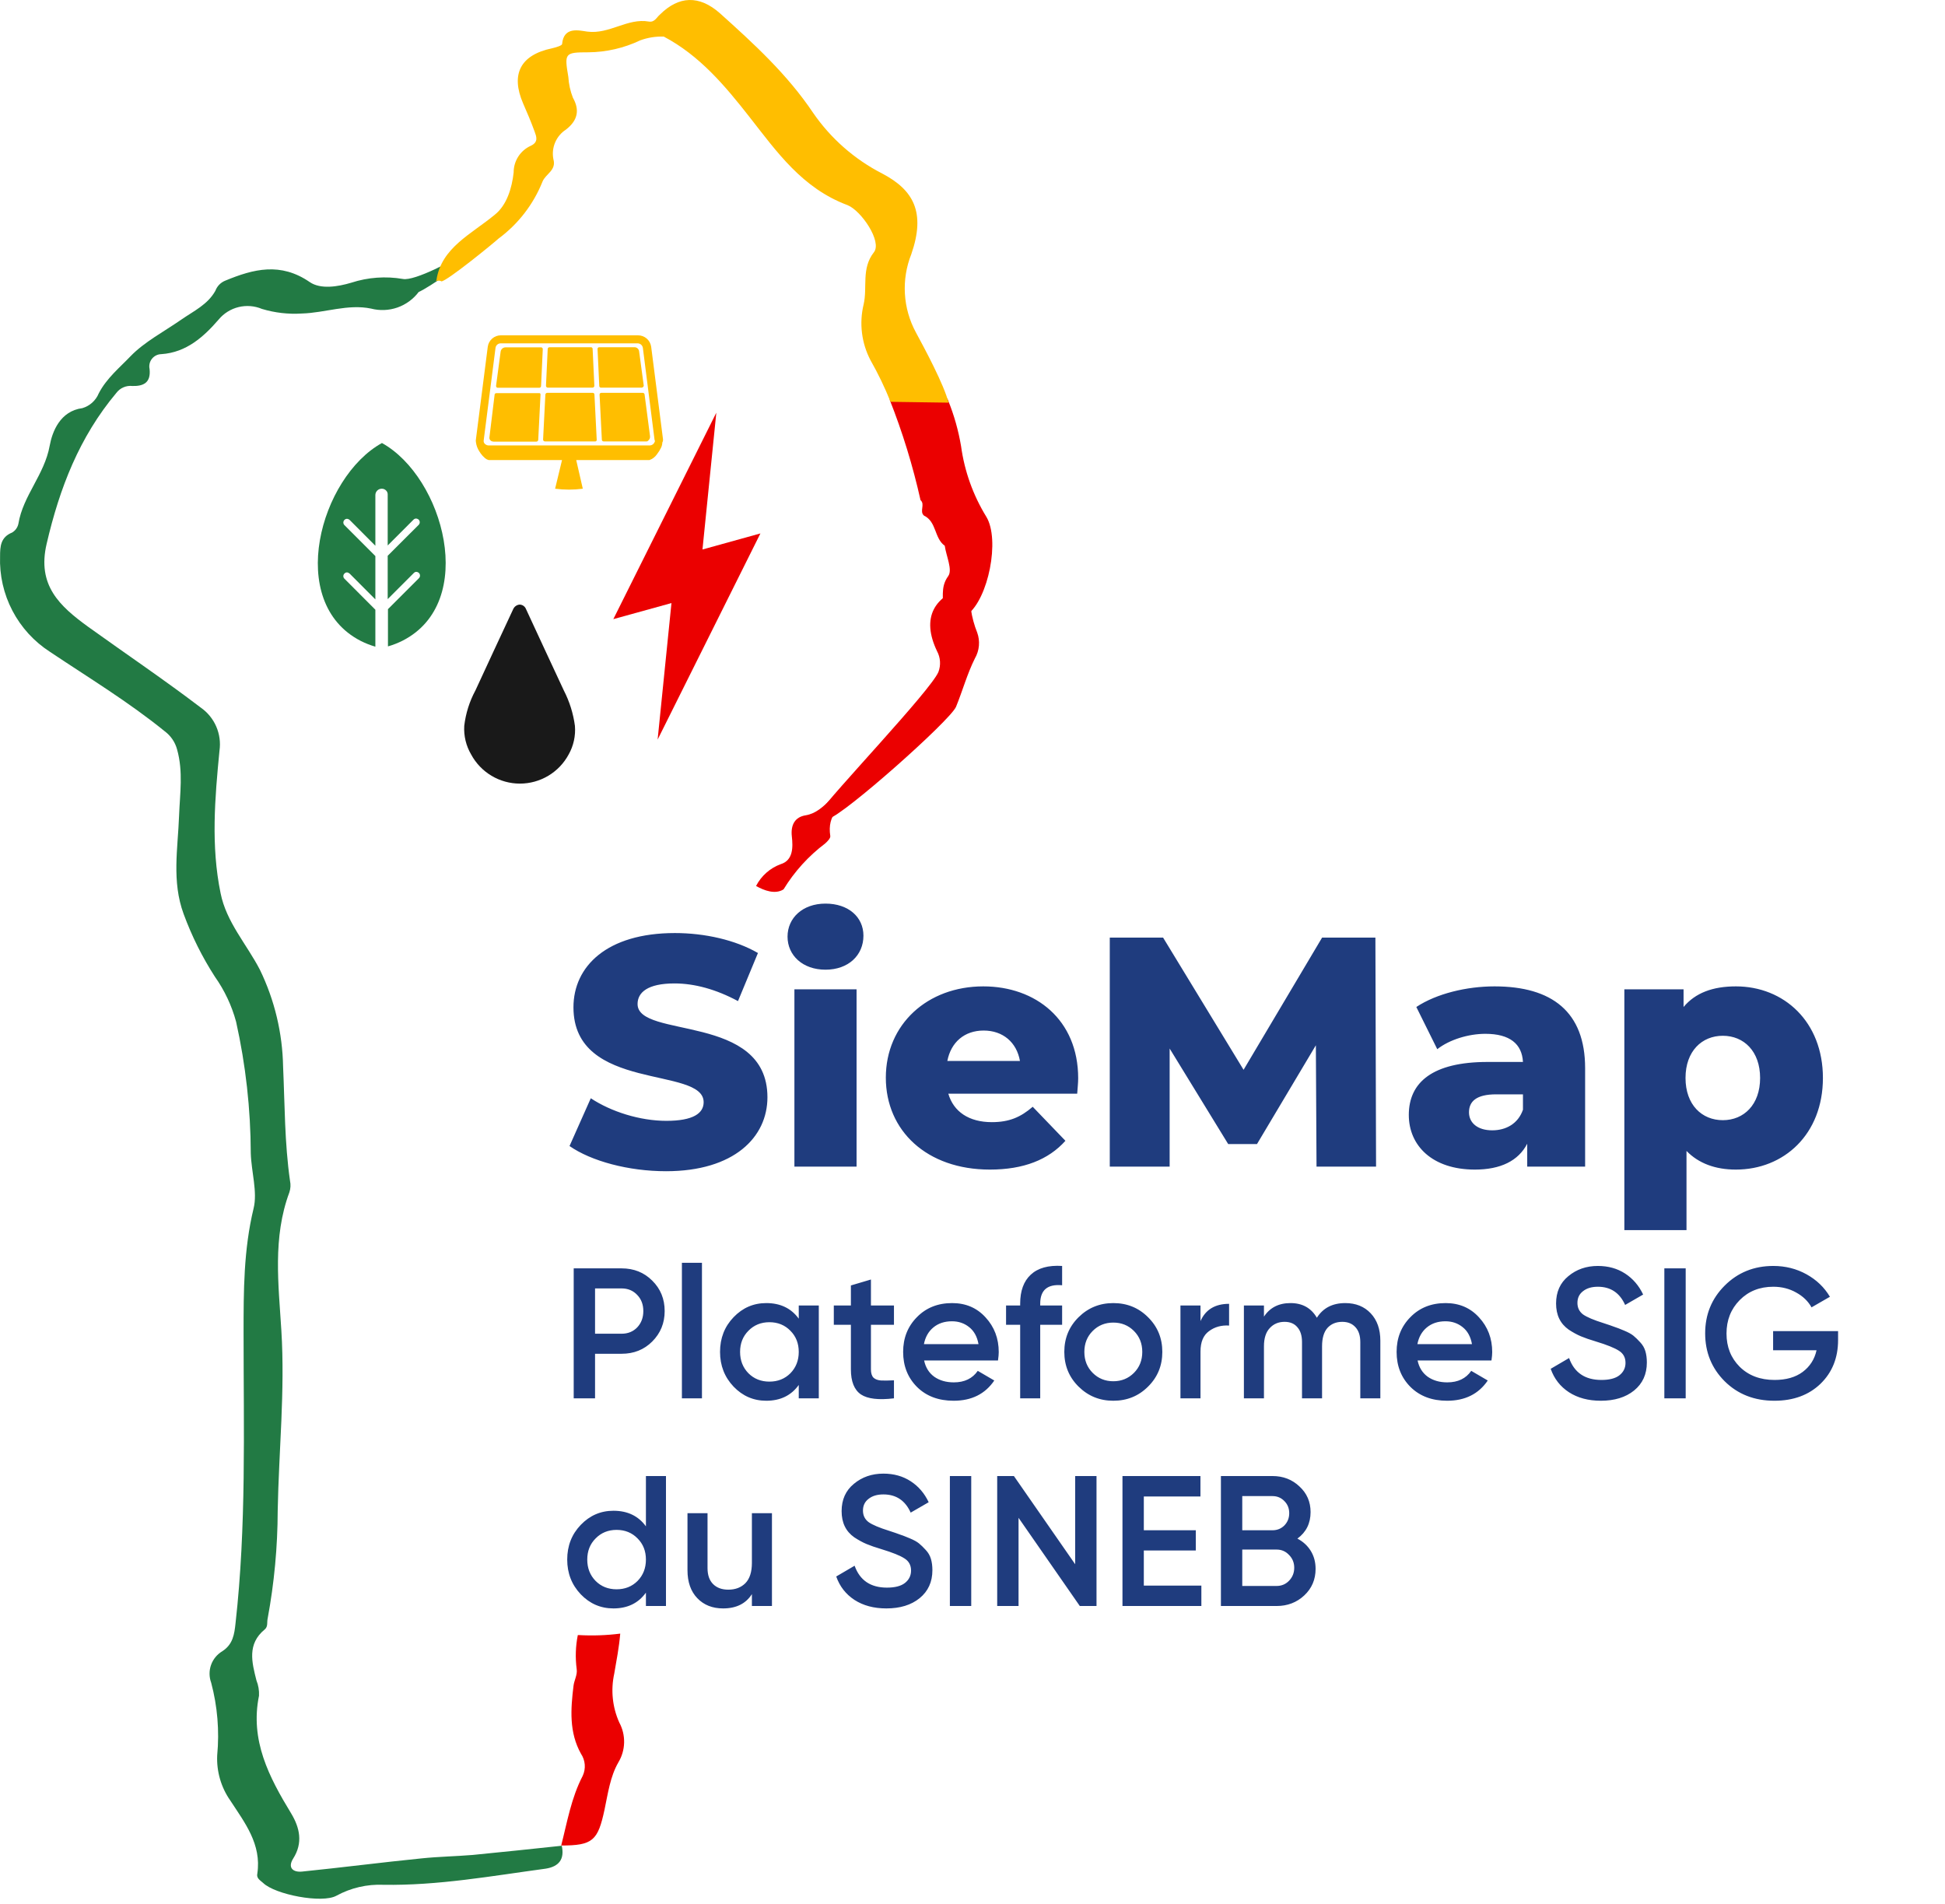 <svg width="281" height="275" viewBox="0 0 281 275" fill="none" xmlns="http://www.w3.org/2000/svg">
<path d="M60.49 42.178C59.709 43.214 58.639 43.995 57.414 44.423C56.189 44.85 54.865 44.904 53.61 44.578C50.26 43.878 46.94 45.198 43.61 45.288C41.666 45.413 39.715 45.189 37.85 44.628C36.78 44.178 35.594 44.083 34.467 44.359C33.34 44.634 32.331 45.265 31.59 46.158C29.48 48.598 26.96 50.918 23.31 51.158C23.047 51.162 22.789 51.224 22.554 51.34C22.319 51.457 22.113 51.624 21.95 51.83C21.787 52.035 21.672 52.275 21.613 52.53C21.555 52.786 21.553 53.051 21.61 53.308C21.82 55.308 20.7 55.798 19.13 55.758C18.689 55.708 18.244 55.775 17.837 55.95C17.43 56.125 17.076 56.404 16.81 56.758C11.46 63.138 8.61 70.508 6.74 78.548C5.33 84.548 8.61 87.548 12.74 90.548C18.16 94.438 23.74 98.208 29.02 102.228C29.998 102.913 30.768 103.856 31.243 104.952C31.718 106.048 31.88 107.255 31.71 108.438C31.04 115.278 30.46 122.198 31.87 129.028C32.7 133.208 35.64 136.398 37.55 140.088C39.67 144.456 40.813 149.233 40.9 154.088C41.15 159.598 41.11 165.088 41.9 170.578C42.016 171.126 41.985 171.695 41.81 172.228C39.37 178.778 40.24 185.528 40.65 192.228C41.19 200.928 40.28 209.578 40.12 218.228C40.108 223.451 39.622 228.662 38.67 233.798C38.54 234.338 38.75 234.958 38.25 235.378C35.68 237.488 36.39 240.138 37.05 242.748C37.331 243.445 37.457 244.196 37.42 244.948C36.1 251.408 38.87 256.708 42.06 261.948C43.31 264.018 43.8 266.218 42.35 268.488C41.52 269.818 42.35 270.488 43.64 270.358C49.39 269.778 55.15 269.028 60.95 268.448C63.39 268.198 65.84 268.158 68.28 267.958C72.59 267.538 76.86 267.088 81.16 266.628C81.58 268.538 80.79 269.628 78.84 269.938C71.01 270.998 63.26 272.398 55.39 272.268C53.025 272.166 50.677 272.713 48.6 273.848C46.53 274.998 39.73 273.678 38.01 271.998C37.59 271.618 37.01 271.328 37.18 270.628C37.8 266.398 35.36 263.298 33.28 260.108C31.938 258.195 31.27 255.891 31.38 253.558C31.713 250.04 31.418 246.492 30.51 243.078C30.204 242.251 30.197 241.342 30.491 240.511C30.785 239.68 31.362 238.978 32.12 238.528C33.66 237.528 33.86 236.078 34.03 234.468C35.6 220.468 35.19 206.548 35.19 192.548C35.19 186.498 35.19 180.548 36.64 174.548C37.22 172.188 36.31 169.248 36.23 166.598C36.211 160.206 35.5 153.836 34.11 147.598C33.48 145.268 32.444 143.068 31.05 141.098C29.214 138.25 27.698 135.208 26.53 132.028C24.79 127.298 25.7 122.578 25.87 117.858C25.99 114.628 26.49 111.478 25.58 108.248C25.297 107.202 24.669 106.283 23.8 105.638C18.54 101.368 12.8 97.898 7.23 94.168C4.933 92.691 3.06 90.642 1.795 88.222C0.529 85.803 -0.086 83.096 0.01 80.368C0.01 78.918 0.09 77.598 1.75 76.928C1.983 76.79 2.184 76.605 2.341 76.384C2.498 76.164 2.606 75.913 2.66 75.648C3.33 71.588 6.43 68.568 7.18 64.378C7.55 62.378 8.67 59.378 11.9 58.958C12.426 58.803 12.912 58.532 13.32 58.165C13.728 57.798 14.049 57.345 14.26 56.838C15.38 54.648 17.33 53.068 18.86 51.458C20.86 49.388 23.7 47.898 26.15 46.198C28.01 44.908 30.01 43.998 31.12 41.998C31.242 41.672 31.43 41.374 31.673 41.125C31.916 40.875 32.207 40.679 32.53 40.548C36.63 38.848 40.53 37.848 44.75 40.748C46.32 41.828 48.81 41.418 50.75 40.838C53.156 40.056 55.716 39.87 58.21 40.298C59.91 40.628 65.79 37.518 67.21 36.448C67.282 36.358 67.373 36.285 67.477 36.236C67.581 36.186 67.695 36.16 67.81 36.16C67.925 36.16 68.038 36.186 68.142 36.236C68.246 36.285 68.338 36.358 68.41 36.448C67.49 37.748 61.94 41.558 60.49 42.178Z" fill="#227A44"/>
<path d="M136.25 57.504C136.58 58.784 136.62 56.794 136.99 57.874C137.848 59.996 138.472 62.206 138.85 64.464C139.345 68.077 140.588 71.548 142.5 74.654C144.5 77.964 142.79 86.494 139.77 88.774C139.088 89.115 138.304 89.189 137.57 88.984C137.11 88.694 136.29 88.984 136.12 88.154C136.45 86.534 135.75 84.924 136.99 83.224C137.65 82.314 136.7 80.324 136.49 78.834C134.96 77.754 135.33 75.354 133.49 74.484C132.79 73.864 133.7 72.864 132.99 72.244C131.884 67.287 130.389 62.426 128.52 57.704" fill="#EB0000"/>
<path d="M128.66 58.046C127.833 55.983 126.867 53.979 125.77 52.046C124.468 49.566 124.113 46.698 124.77 43.976C125.35 41.486 124.4 38.796 126.26 36.436C127.46 34.896 124.44 30.436 122.45 29.636C115.91 27.196 112.26 21.976 108.24 16.846C104.76 12.406 101.08 8.016 95.9 5.286C94.743 5.245 93.588 5.429 92.5 5.826C90.16 6.942 87.603 7.532 85.01 7.556C81.57 7.556 81.53 7.676 82.11 11.116C82.17 12.144 82.393 13.157 82.77 14.116C83.77 15.896 83.48 17.386 81.77 18.716C81.073 19.165 80.527 19.813 80.203 20.576C79.878 21.339 79.79 22.182 79.95 22.996C80.41 24.606 78.84 25.106 78.38 26.226C77.068 29.516 74.861 32.373 72.01 34.476C71.39 35.056 64.6 40.606 63.77 40.646C63.48 40.396 62.77 40.726 63.06 40.436C63.77 35.756 68.12 33.816 71.51 30.996C73.21 29.626 73.96 27.186 74.21 24.906C74.207 24.093 74.439 23.296 74.879 22.613C75.32 21.93 75.949 21.389 76.69 21.056C77.85 20.516 77.48 19.686 77.23 18.986C76.73 17.616 76.15 16.246 75.57 14.926C73.75 10.696 75.2 7.926 79.76 6.976C80.29 6.846 81.21 6.596 81.21 6.346C81.45 3.786 83.65 4.406 84.85 4.566C88.04 4.986 90.65 2.566 93.76 3.116C94.58 3.246 94.87 2.496 95.33 2.116C98.06 -0.604 101.01 -0.734 104.01 1.916C108.9 6.306 113.74 10.736 117.47 16.296C120.024 20.006 123.461 23.023 127.47 25.076C131.95 27.436 133.77 30.626 131.66 36.716C130.936 38.532 130.619 40.486 130.734 42.439C130.848 44.392 131.389 46.295 132.32 48.016C133.6 50.376 136.38 55.556 137.04 58.166" fill="#FFBE00"/>
<path d="M88.738 241.784C89.068 239.874 89.438 237.974 89.608 235.984C87.619 236.238 85.61 236.308 83.608 236.194H83.478C83.153 237.818 83.099 239.483 83.318 241.124C83.438 241.944 82.948 242.734 82.858 243.524C82.448 246.874 82.198 250.234 83.938 253.344C84.25 253.808 84.436 254.345 84.48 254.902C84.524 255.459 84.423 256.018 84.188 256.524C82.528 259.714 81.948 263.194 81.078 266.594C85.638 266.594 86.378 265.894 87.338 261.414C87.828 259.094 88.158 256.614 89.338 254.584C89.859 253.718 90.145 252.732 90.167 251.722C90.19 250.711 89.949 249.713 89.468 248.824C88.479 246.616 88.223 244.149 88.738 241.784Z" fill="#EB0000"/>
<path d="M123.53 113.505C120.46 113.795 119.39 117.275 116.4 117.775C114.87 118.015 114.21 119.135 114.4 120.835C114.57 122.365 114.61 124.275 112.79 124.835C111.25 125.4 109.979 126.525 109.23 127.985C110.47 128.685 111.96 129.185 113.12 128.525C113.12 128.525 113.12 128.475 113.2 128.475C114.766 125.91 116.802 123.664 119.2 121.855C119.53 121.565 120.03 121.065 119.95 120.735C119.49 117.735 121.27 116.255 123.76 115.185C124.164 114.97 124.474 114.614 124.63 114.185C124.85 113.135 124.01 113.625 123.53 113.505Z" fill="#EB0000"/>
<path d="M118.428 117.356C120.048 114.826 134.428 99.796 135.578 97.066C135.761 96.581 135.837 96.062 135.803 95.544C135.768 95.027 135.624 94.523 135.378 94.066C133.098 89.306 134.798 85.906 140.178 84.586C139.971 86.897 140.314 89.223 141.178 91.376C141.398 91.984 141.483 92.633 141.426 93.277C141.369 93.922 141.172 94.546 140.848 95.106C139.728 97.346 139.068 99.786 138.118 102.106C137.248 104.106 121.958 117.676 119.728 118.256C119.008 118.396 118.348 118.356 118.428 117.356Z" fill="#EB0000"/>
<path d="M58.17 92.546C57.491 92.888 56.781 93.166 56.05 93.376V87.996L60.531 83.516C60.627 83.417 60.681 83.284 60.681 83.146C60.681 83.008 60.627 82.875 60.531 82.776C60.428 82.676 60.293 82.616 60.151 82.606C60.08 82.607 60.011 82.622 59.947 82.652C59.884 82.681 59.827 82.723 59.781 82.776L56.011 86.546V80.286L60.49 75.816C60.588 75.715 60.642 75.581 60.642 75.441C60.642 75.301 60.588 75.167 60.49 75.066C60.385 74.973 60.251 74.917 60.111 74.906C60.041 74.907 59.973 74.921 59.909 74.949C59.846 74.976 59.788 75.016 59.74 75.066L56.011 78.796V71.466C56.019 71.352 56.001 71.236 55.96 71.129C55.918 71.022 55.854 70.925 55.77 70.846C55.688 70.763 55.59 70.699 55.481 70.656C55.373 70.613 55.257 70.592 55.141 70.596C54.9 70.599 54.67 70.695 54.5 70.865C54.33 71.036 54.233 71.266 54.23 71.506V78.836L50.511 75.106C50.405 75.013 50.271 74.957 50.13 74.946C50.061 74.946 49.993 74.96 49.929 74.988C49.865 75.016 49.808 75.056 49.761 75.106C49.711 75.155 49.672 75.214 49.645 75.278C49.619 75.343 49.605 75.411 49.605 75.481C49.605 75.551 49.619 75.62 49.645 75.684C49.672 75.748 49.711 75.807 49.761 75.856L54.23 80.326V86.586L50.511 82.856C50.406 82.76 50.272 82.7 50.13 82.686C50.06 82.686 49.991 82.701 49.927 82.731C49.863 82.76 49.806 82.803 49.761 82.856C49.71 82.904 49.67 82.961 49.643 83.025C49.616 83.088 49.602 83.157 49.602 83.226C49.602 83.295 49.616 83.364 49.643 83.427C49.67 83.491 49.71 83.548 49.761 83.596L54.23 88.076V93.416C53.503 93.206 52.797 92.928 52.12 92.586C41.23 86.996 46.24 68.936 55.181 63.996C64.091 68.936 69.061 86.996 58.17 92.546Z" fill="#227A44"/>
<path d="M95.778 63.388L94.078 50.097C94.015 49.636 93.787 49.214 93.435 48.908C93.084 48.603 92.634 48.436 92.168 48.438H72.368C71.904 48.436 71.455 48.604 71.105 48.909C70.755 49.215 70.529 49.637 70.468 50.097L68.768 63.388C68.728 63.565 68.728 63.75 68.768 63.928C68.83 64.369 68.987 64.792 69.228 65.168C69.369 65.407 69.533 65.631 69.718 65.838L70.098 66.207C70.244 66.322 70.41 66.407 70.588 66.457H70.758H81.198L80.198 70.597C81.526 70.773 82.871 70.773 84.198 70.597L83.248 66.457H93.658C93.658 66.457 93.788 66.457 93.828 66.457C94.268 66.305 94.647 66.013 94.908 65.627C95.152 65.319 95.36 64.983 95.528 64.627C95.625 64.406 95.679 64.169 95.688 63.928C95.778 63.763 95.81 63.572 95.778 63.388ZM94.578 63.847C94.527 63.986 94.436 64.108 94.317 64.196C94.198 64.285 94.056 64.338 93.908 64.347H70.548C70.415 64.341 70.286 64.296 70.178 64.218C70.038 64.135 69.934 64.003 69.888 63.847C69.869 63.752 69.869 63.653 69.888 63.557L71.588 50.258C71.61 50.076 71.697 49.909 71.834 49.788C71.97 49.666 72.146 49.599 72.328 49.597H92.128C92.311 49.6 92.487 49.668 92.625 49.789C92.762 49.91 92.852 50.076 92.878 50.258L94.568 63.557C94.599 63.599 94.616 63.649 94.618 63.701C94.619 63.753 94.606 63.804 94.578 63.847Z" fill="#FFBE00"/>
<path d="M78.09 56.995L77.76 63.545C77.754 63.609 77.725 63.669 77.68 63.714C77.634 63.76 77.574 63.788 77.51 63.795H71.3C71.185 63.79 71.072 63.759 70.97 63.705C70.849 63.629 70.76 63.512 70.72 63.375C70.697 63.279 70.697 63.18 70.72 63.085L71.46 56.995C71.46 56.875 71.59 56.795 71.71 56.795H77.84C78.01 56.755 78.09 56.845 78.09 56.995Z" fill="#FFBE00"/>
<path d="M78.418 50.426L78.168 55.766C78.165 55.831 78.138 55.894 78.092 55.94C78.046 55.986 77.984 56.013 77.918 56.016H71.918C71.748 56.016 71.668 55.896 71.668 55.726L72.328 50.796C72.352 50.624 72.437 50.467 72.567 50.353C72.698 50.24 72.865 50.176 73.038 50.176H78.208C78.266 50.187 78.319 50.218 78.357 50.264C78.395 50.309 78.417 50.366 78.418 50.426Z" fill="#FFBE00"/>
<path d="M85.589 55.996H79.129C79.063 55.994 79.001 55.967 78.955 55.92C78.909 55.874 78.881 55.812 78.879 55.746L79.129 50.407C79.131 50.343 79.157 50.282 79.201 50.236C79.246 50.19 79.305 50.161 79.369 50.157H85.369C85.402 50.155 85.435 50.161 85.466 50.173C85.497 50.185 85.525 50.203 85.549 50.227C85.572 50.25 85.591 50.278 85.603 50.309C85.615 50.34 85.62 50.373 85.619 50.407L85.869 55.746C85.864 55.816 85.832 55.881 85.779 55.928C85.727 55.975 85.659 55.999 85.589 55.996Z" fill="#FFBE00"/>
<path d="M86.011 63.766H78.711C78.647 63.76 78.587 63.731 78.541 63.685C78.496 63.64 78.468 63.58 78.461 63.516L78.791 56.996C78.797 56.932 78.826 56.872 78.871 56.827C78.917 56.781 78.977 56.753 79.041 56.746H85.631C85.697 56.746 85.761 56.772 85.808 56.819C85.855 56.866 85.881 56.93 85.881 56.996L86.211 63.546C86.211 63.601 86.191 63.654 86.154 63.695C86.117 63.736 86.066 63.761 86.011 63.766Z" fill="#FFBE00"/>
<path d="M93.871 63.346C93.817 63.475 93.731 63.589 93.621 63.676C93.576 63.714 93.523 63.742 93.466 63.757C93.409 63.773 93.349 63.776 93.291 63.766H87.201C87.135 63.766 87.071 63.74 87.024 63.693C86.977 63.646 86.951 63.582 86.951 63.516L86.621 56.996C86.621 56.93 86.647 56.866 86.694 56.819C86.741 56.772 86.805 56.746 86.871 56.746H92.871C92.93 56.751 92.985 56.773 93.03 56.811C93.075 56.849 93.107 56.899 93.121 56.956L93.911 62.996C93.927 63.114 93.914 63.235 93.871 63.346Z" fill="#FFBE00"/>
<path d="M92.708 55.997H86.828C86.795 55.998 86.762 55.993 86.731 55.981C86.7 55.969 86.672 55.95 86.648 55.927C86.625 55.904 86.606 55.875 86.594 55.844C86.582 55.813 86.577 55.78 86.578 55.747L86.328 50.407C86.327 50.374 86.332 50.341 86.344 50.31C86.356 50.279 86.375 50.251 86.398 50.227C86.422 50.204 86.45 50.185 86.481 50.173C86.512 50.161 86.545 50.156 86.578 50.157H91.628C91.804 50.149 91.976 50.209 92.108 50.324C92.241 50.44 92.323 50.602 92.338 50.777L93.008 55.727C92.994 55.798 92.957 55.863 92.903 55.911C92.849 55.96 92.781 55.99 92.708 55.997Z" fill="#FFBE00"/>
<path d="M82.151 108.996C81.466 110.266 80.449 111.327 79.21 112.066C77.971 112.806 76.554 113.196 75.111 113.196C73.668 113.196 72.252 112.806 71.012 112.066C69.773 111.327 68.757 110.266 68.071 108.996C67.334 107.746 66.986 106.305 67.071 104.856C67.281 103.059 67.83 101.318 68.691 99.726C68.691 99.676 74.161 87.956 74.161 87.956C74.246 87.782 74.374 87.634 74.534 87.525C74.693 87.416 74.879 87.351 75.071 87.336C75.267 87.339 75.457 87.399 75.619 87.509C75.781 87.62 75.907 87.775 75.981 87.956C75.981 87.956 81.411 99.676 81.451 99.726C82.279 101.331 82.823 103.066 83.061 104.856C83.179 106.296 82.862 107.738 82.151 108.996Z" fill="#191919"/>
<path d="M109.859 77.057L101.489 79.377L103.489 59.617L88.609 89.437L97.009 87.117L95.009 106.837L109.859 77.057Z" fill="#EB0000"/>
<path d="M96.223 169.189C106.053 169.189 110.874 164.274 110.874 158.508C110.874 146.315 92.112 150.096 92.112 145.039C92.112 143.385 93.529 142.062 97.452 142.062C100.335 142.062 103.454 142.912 106.62 144.614L109.503 137.667C106.242 135.776 101.8 134.784 97.499 134.784C87.669 134.784 82.849 139.604 82.849 145.512C82.849 157.799 101.658 153.971 101.658 159.217C101.658 160.824 100.146 161.911 96.27 161.911C92.442 161.911 88.284 160.588 85.353 158.65L82.281 165.55C85.401 167.724 90.788 169.189 96.223 169.189ZM119.261 140.077C122.569 140.077 124.743 137.997 124.743 135.162C124.743 132.468 122.569 130.53 119.261 130.53C115.952 130.53 113.778 132.61 113.778 135.304C113.778 137.997 115.952 140.077 119.261 140.077ZM114.771 168.527H123.75V142.912H114.771V168.527ZM155.768 155.767C155.768 147.308 149.624 142.487 142.062 142.487C133.981 142.487 127.979 147.969 127.979 155.673C127.979 163.329 133.886 168.953 143.008 168.953C147.875 168.953 151.467 167.535 153.925 164.794L149.199 159.879C147.45 161.391 145.796 162.1 143.291 162.1C139.983 162.1 137.762 160.588 137.006 157.988H155.626C155.673 157.279 155.768 156.429 155.768 155.767ZM142.11 148.867C144.898 148.867 146.883 150.569 147.356 153.262H136.864C137.384 150.569 139.321 148.867 142.11 148.867ZM198.803 168.527L198.708 135.445H191.005L179.663 154.538L168.037 135.445H160.333V168.527H168.982V151.466L177.441 165.266H181.6L190.107 150.994L190.202 168.527H198.803ZM215.916 142.487C211.899 142.487 207.551 143.527 204.621 145.464L207.645 151.561C209.394 150.19 212.135 149.34 214.593 149.34C218.137 149.34 219.886 150.805 220.027 153.404H214.923C206.984 153.404 203.534 156.334 203.534 161.06C203.534 165.503 206.936 168.953 213.08 168.953C216.814 168.953 219.366 167.677 220.642 165.219V168.527H229.007V154.302C229.007 146.173 224.234 142.487 215.916 142.487ZM215.585 163.281C213.458 163.281 212.23 162.195 212.23 160.682C212.23 159.123 213.269 158.083 216.152 158.083H220.027V160.304C219.319 162.336 217.57 163.281 215.585 163.281ZM250.79 142.487C247.435 142.487 244.93 143.432 243.229 145.464V142.912H234.675V177.696H243.654V166.259C245.403 168.055 247.813 168.953 250.79 168.953C257.738 168.953 263.362 163.849 263.362 155.72C263.362 147.591 257.738 142.487 250.79 142.487ZM248.9 161.816C245.875 161.816 243.512 159.595 243.512 155.72C243.512 151.845 245.875 149.623 248.9 149.623C251.925 149.623 254.288 151.845 254.288 155.72C254.288 159.595 251.925 161.816 248.9 161.816Z" fill="#1F3C7E"/>
<path d="M89.805 183.222C91.575 183.222 93.05 183.812 94.23 184.992C95.428 186.172 96.027 187.638 96.027 189.391C96.027 191.125 95.428 192.591 94.23 193.789C93.05 194.969 91.575 195.559 89.805 195.559H85.969V201.996H82.885V183.222H89.805ZM89.805 192.663C90.717 192.663 91.468 192.359 92.058 191.751C92.648 191.125 92.943 190.338 92.943 189.391C92.943 188.443 92.648 187.665 92.058 187.057C91.468 186.432 90.717 186.119 89.805 186.119H85.969V192.663H89.805ZM98.517 201.996V182.417H101.414V201.996H98.517ZM115.398 188.586H118.294V201.996H115.398V200.065C114.307 201.585 112.742 202.345 110.704 202.345C108.862 202.345 107.289 201.665 105.984 200.306C104.678 198.93 104.026 197.258 104.026 195.291C104.026 193.306 104.678 191.635 105.984 190.276C107.289 188.917 108.862 188.237 110.704 188.237C112.742 188.237 114.307 188.988 115.398 190.49V188.586ZM108.129 198.375C108.934 199.18 109.944 199.582 111.16 199.582C112.376 199.582 113.386 199.18 114.191 198.375C114.995 197.553 115.398 196.525 115.398 195.291C115.398 194.057 114.995 193.038 114.191 192.234C113.386 191.411 112.376 191 111.16 191C109.944 191 108.934 191.411 108.129 192.234C107.325 193.038 106.922 194.057 106.922 195.291C106.922 196.525 107.325 197.553 108.129 198.375ZM129.153 191.375H125.827V197.812C125.827 198.366 125.953 198.769 126.203 199.019C126.453 199.252 126.82 199.386 127.302 199.421C127.803 199.439 128.42 199.43 129.153 199.395V201.996C126.936 202.264 125.345 202.077 124.379 201.433C123.414 200.771 122.931 199.564 122.931 197.812V191.375H120.463V188.586H122.931V185.69L125.827 184.831V188.586H129.153V191.375ZM133.51 196.525C133.724 197.544 134.216 198.331 134.985 198.885C135.754 199.421 136.692 199.69 137.801 199.69C139.339 199.69 140.492 199.135 141.261 198.027L143.648 199.421C142.325 201.37 140.367 202.345 137.774 202.345C135.593 202.345 133.832 201.683 132.491 200.36C131.15 199.019 130.479 197.329 130.479 195.291C130.479 193.289 131.141 191.617 132.464 190.276C133.787 188.917 135.486 188.237 137.56 188.237C139.526 188.237 141.136 188.926 142.387 190.303C143.657 191.679 144.291 193.351 144.291 195.318C144.291 195.622 144.256 196.024 144.184 196.525H133.51ZM133.483 194.165H141.368C141.171 193.074 140.715 192.251 140 191.697C139.303 191.143 138.48 190.866 137.533 190.866C136.46 190.866 135.566 191.161 134.851 191.751C134.136 192.341 133.68 193.145 133.483 194.165ZM153.448 185.663C151.338 185.466 150.283 186.351 150.283 188.318V188.586H153.448V191.375H150.283V201.996H147.387V191.375H145.348V188.586H147.387V188.318C147.387 186.476 147.896 185.082 148.915 184.134C149.952 183.168 151.463 182.748 153.448 182.873V185.663ZM160.844 202.345C158.877 202.345 157.205 201.665 155.828 200.306C154.452 198.948 153.763 197.276 153.763 195.291C153.763 193.306 154.452 191.635 155.828 190.276C157.205 188.917 158.877 188.237 160.844 188.237C162.829 188.237 164.5 188.917 165.859 190.276C167.236 191.635 167.924 193.306 167.924 195.291C167.924 197.276 167.236 198.948 165.859 200.306C164.5 201.665 162.829 202.345 160.844 202.345ZM157.867 198.322C158.671 199.126 159.664 199.529 160.844 199.529C162.024 199.529 163.016 199.126 163.821 198.322C164.625 197.517 165.028 196.507 165.028 195.291C165.028 194.075 164.625 193.065 163.821 192.26C163.016 191.456 162.024 191.054 160.844 191.054C159.664 191.054 158.671 191.456 157.867 192.26C157.062 193.065 156.66 194.075 156.66 195.291C156.66 196.507 157.062 197.517 157.867 198.322ZM173.44 190.839C174.173 189.176 175.55 188.345 177.57 188.345V191.483C176.462 191.411 175.496 191.679 174.674 192.287C173.851 192.877 173.44 193.861 173.44 195.237V201.996H170.543V188.586H173.44V190.839ZM194.354 188.237C195.874 188.237 197.099 188.729 198.029 189.713C198.958 190.696 199.423 192.019 199.423 193.682V201.996H196.527V193.87C196.527 192.94 196.294 192.225 195.829 191.724C195.364 191.206 194.73 190.946 193.925 190.946C193.031 190.946 192.316 191.241 191.779 191.831C191.261 192.421 191.002 193.306 191.002 194.486V201.996H188.105V193.87C188.105 192.94 187.882 192.225 187.435 191.724C187.005 191.206 186.389 190.946 185.584 190.946C184.708 190.946 183.993 191.25 183.438 191.858C182.884 192.448 182.607 193.324 182.607 194.486V201.996H179.71V188.586H182.607V190.195C183.465 188.89 184.744 188.237 186.442 188.237C188.159 188.237 189.428 188.944 190.251 190.356C191.145 188.944 192.513 188.237 194.354 188.237ZM204.803 196.525C205.017 197.544 205.509 198.331 206.278 198.885C207.047 199.421 207.985 199.69 209.094 199.69C210.632 199.69 211.785 199.135 212.554 198.027L214.941 199.421C213.618 201.37 211.66 202.345 209.067 202.345C206.886 202.345 205.125 201.683 203.784 200.36C202.443 199.019 201.772 197.329 201.772 195.291C201.772 193.289 202.434 191.617 203.757 190.276C205.08 188.917 206.779 188.237 208.853 188.237C210.819 188.237 212.429 188.926 213.68 190.303C214.95 191.679 215.584 193.351 215.584 195.318C215.584 195.622 215.549 196.024 215.477 196.525H204.803ZM204.776 194.165H212.661C212.464 193.074 212.008 192.251 211.293 191.697C210.596 191.143 209.773 190.866 208.826 190.866C207.753 190.866 206.859 191.161 206.144 191.751C205.429 192.341 204.973 193.145 204.776 194.165ZM231.275 202.345C229.469 202.345 227.931 201.934 226.662 201.111C225.41 200.289 224.534 199.162 224.034 197.732L226.689 196.176C227.44 198.286 228.995 199.341 231.355 199.341C232.518 199.341 233.385 199.117 233.957 198.67C234.547 198.206 234.842 197.607 234.842 196.873C234.842 196.105 234.529 195.524 233.903 195.13C233.278 194.719 232.169 194.272 230.578 193.789C229.684 193.521 228.96 193.271 228.405 193.038C227.851 192.806 227.261 192.484 226.635 192.073C226.027 191.644 225.571 191.116 225.267 190.49C224.963 189.865 224.811 189.131 224.811 188.291C224.811 186.628 225.401 185.314 226.582 184.349C227.762 183.365 229.183 182.873 230.846 182.873C232.348 182.873 233.662 183.24 234.788 183.973C235.915 184.706 236.782 185.716 237.39 187.004L234.788 188.506C234.002 186.753 232.688 185.877 230.846 185.877C229.952 185.877 229.237 186.092 228.7 186.521C228.164 186.932 227.896 187.495 227.896 188.211C227.896 188.908 228.164 189.462 228.7 189.873C229.255 190.267 230.247 190.687 231.677 191.134C232.393 191.366 232.911 191.545 233.233 191.67C233.573 191.778 234.037 191.956 234.628 192.207C235.235 192.457 235.691 192.707 235.995 192.958C236.299 193.208 236.621 193.521 236.961 193.896C237.318 194.272 237.569 194.701 237.712 195.184C237.855 195.667 237.926 196.212 237.926 196.82C237.926 198.518 237.31 199.868 236.076 200.87C234.86 201.853 233.26 202.345 231.275 202.345ZM240.453 183.222H243.537V201.996H240.453V183.222ZM265.553 192.287V193.575C265.553 196.149 264.704 198.259 263.005 199.904C261.307 201.531 259.089 202.345 256.354 202.345C253.457 202.345 251.061 201.406 249.166 199.529C247.289 197.651 246.35 195.345 246.35 192.609C246.35 189.891 247.289 187.594 249.166 185.716C251.061 183.821 253.404 182.873 256.193 182.873C257.945 182.873 259.545 183.276 260.994 184.08C262.442 184.885 263.568 185.967 264.373 187.326L261.718 188.854C261.217 187.96 260.475 187.245 259.492 186.709C258.508 186.154 257.409 185.877 256.193 185.877C254.226 185.877 252.608 186.521 251.338 187.808C250.069 189.096 249.434 190.705 249.434 192.636C249.434 194.567 250.069 196.167 251.338 197.437C252.626 198.706 254.307 199.341 256.381 199.341C258.043 199.341 259.393 198.956 260.43 198.188C261.485 197.401 262.156 196.355 262.442 195.05H256.166V192.287H265.553ZM93.318 213.222H96.215V231.996H93.318V230.065C92.228 231.585 90.663 232.345 88.625 232.345C86.783 232.345 85.21 231.665 83.904 230.306C82.599 228.93 81.947 227.258 81.947 225.291C81.947 223.306 82.599 221.635 83.904 220.276C85.21 218.917 86.783 218.237 88.625 218.237C90.663 218.237 92.228 218.988 93.318 220.49V213.222ZM86.05 228.375C86.855 229.18 87.865 229.582 89.081 229.582C90.296 229.582 91.307 229.18 92.111 228.375C92.916 227.553 93.318 226.525 93.318 225.291C93.318 224.057 92.916 223.038 92.111 222.234C91.307 221.411 90.296 221 89.081 221C87.865 221 86.855 221.411 86.05 222.234C85.245 223.038 84.843 224.057 84.843 225.291C84.843 226.525 85.245 227.553 86.05 228.375ZM108.629 218.586H111.526V231.996H108.629V230.28C107.753 231.656 106.367 232.345 104.472 232.345C102.934 232.345 101.692 231.853 100.744 230.87C99.797 229.886 99.323 228.536 99.323 226.82V218.586H102.219V226.525C102.219 227.526 102.487 228.295 103.024 228.831C103.56 229.368 104.293 229.636 105.223 229.636C106.242 229.636 107.065 229.323 107.691 228.697C108.316 228.054 108.629 227.079 108.629 225.774V218.586ZM128.055 232.345C126.249 232.345 124.711 231.934 123.442 231.111C122.19 230.289 121.314 229.162 120.813 227.732L123.468 226.176C124.219 228.286 125.775 229.341 128.135 229.341C129.297 229.341 130.165 229.117 130.737 228.67C131.327 228.206 131.622 227.607 131.622 226.873C131.622 226.105 131.309 225.524 130.683 225.13C130.057 224.719 128.949 224.272 127.357 223.789C126.463 223.521 125.739 223.271 125.185 223.038C124.631 222.806 124.041 222.484 123.415 222.073C122.807 221.644 122.351 221.116 122.047 220.49C121.743 219.865 121.591 219.131 121.591 218.291C121.591 216.628 122.181 215.314 123.361 214.349C124.541 213.365 125.963 212.873 127.626 212.873C129.128 212.873 130.442 213.24 131.568 213.973C132.695 214.706 133.562 215.716 134.17 217.004L131.568 218.506C130.781 216.753 129.467 215.877 127.626 215.877C126.732 215.877 126.016 216.092 125.48 216.521C124.944 216.932 124.675 217.495 124.675 218.211C124.675 218.908 124.944 219.462 125.48 219.873C126.034 220.267 127.027 220.687 128.457 221.134C129.172 221.366 129.691 221.545 130.013 221.67C130.352 221.778 130.817 221.956 131.407 222.207C132.015 222.457 132.471 222.707 132.775 222.958C133.079 223.208 133.401 223.521 133.741 223.896C134.098 224.272 134.348 224.701 134.492 225.184C134.635 225.667 134.706 226.212 134.706 226.82C134.706 228.518 134.089 229.868 132.855 230.87C131.64 231.853 130.039 232.345 128.055 232.345ZM137.232 213.222H140.317V231.996H137.232V213.222ZM155.333 213.222H158.417V231.996H156.003L147.153 219.257V231.996H144.068V213.222H146.482L155.333 225.962V213.222ZM165.251 229.046H173.565V231.996H162.167V213.222H173.431V216.172H165.251V221.054H172.761V223.977H165.251V229.046ZM187.438 222.26C188.261 222.69 188.905 223.28 189.369 224.031C189.834 224.782 190.067 225.649 190.067 226.632C190.067 228.17 189.521 229.448 188.431 230.467C187.34 231.487 186.008 231.996 184.435 231.996H176.389V213.222H183.844C185.382 213.222 186.678 213.723 187.733 214.724C188.806 215.707 189.343 216.941 189.343 218.425C189.343 220.052 188.708 221.331 187.438 222.26ZM183.844 216.119H179.473V221.054H183.844C184.524 221.054 185.096 220.821 185.561 220.356C186.026 219.873 186.258 219.283 186.258 218.586C186.258 217.889 186.026 217.308 185.561 216.843C185.096 216.36 184.524 216.119 183.844 216.119ZM184.435 229.1C185.15 229.1 185.749 228.849 186.231 228.349C186.732 227.83 186.982 227.204 186.982 226.471C186.982 225.738 186.732 225.121 186.231 224.621C185.749 224.102 185.15 223.843 184.435 223.843H179.473V229.1H184.435Z" fill="#1F3C7E"/>
</svg>
